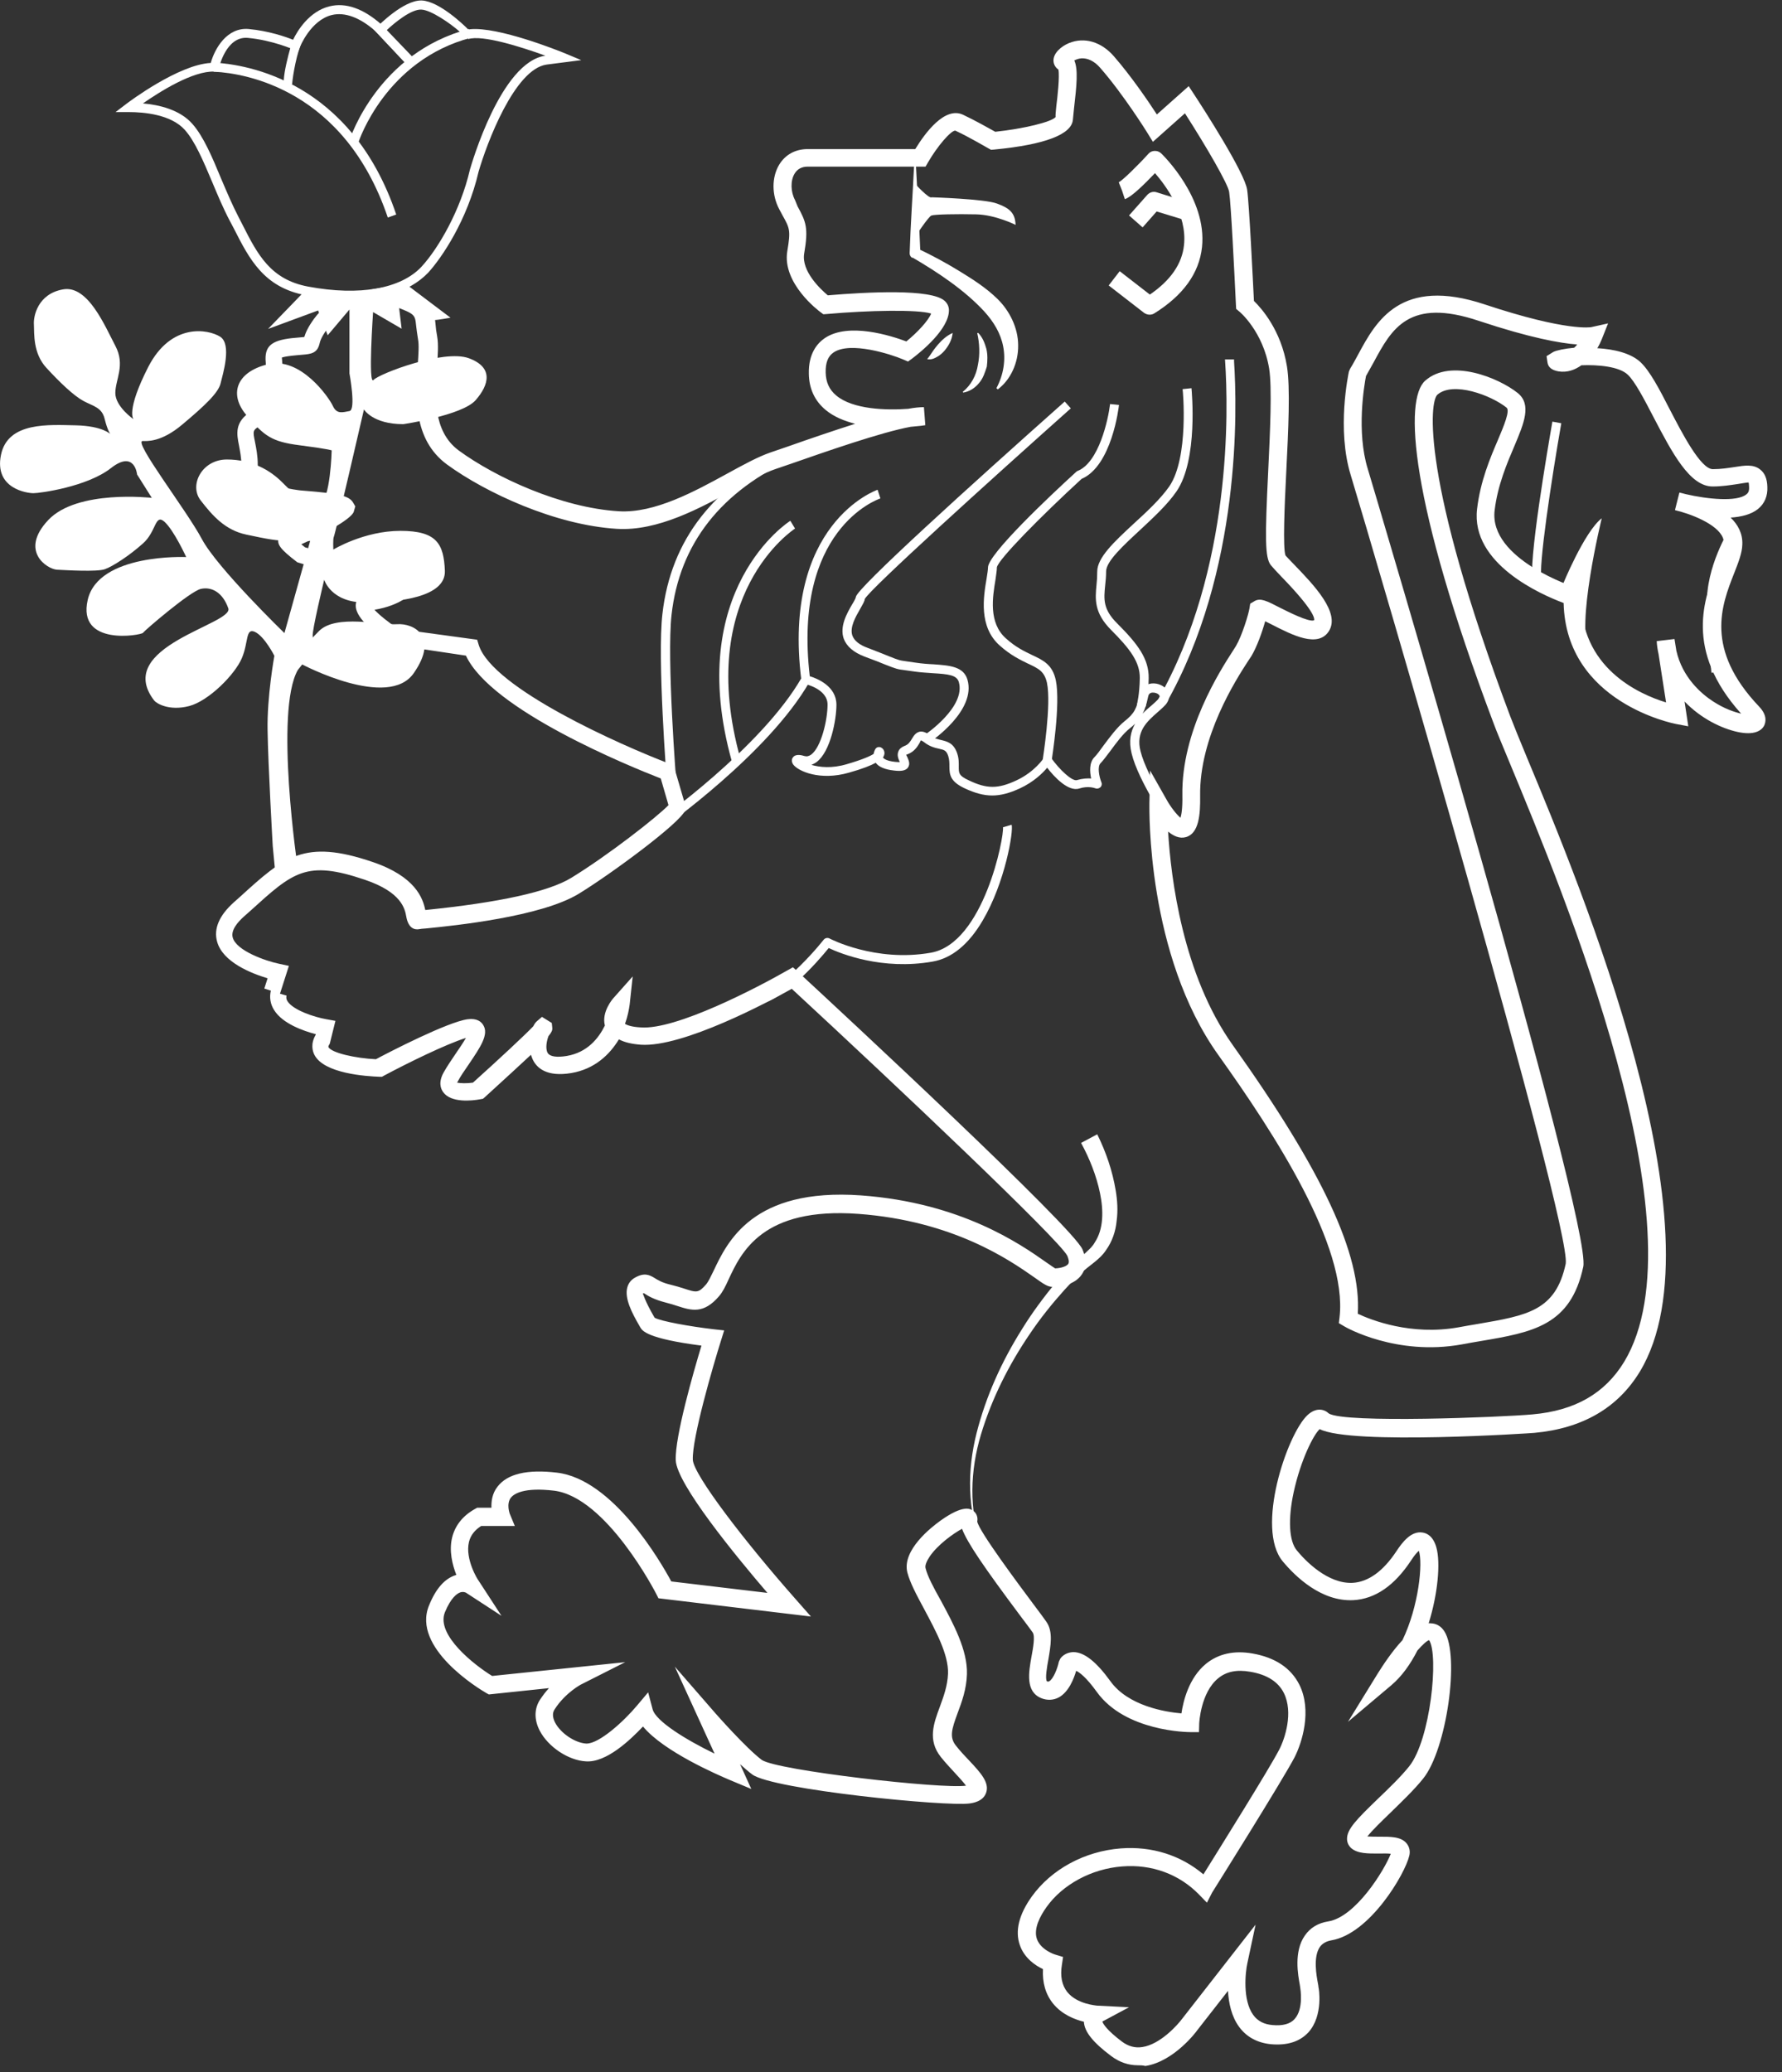 <svg width="117" height="136" viewBox="0 0 117 136" fill="none" xmlns="http://www.w3.org/2000/svg">
<rect x="0" y="0" width="117" height="136" fill="#333333" stroke="none"/>
<path d="M27.459 59.789C27.459 59.789 27.444 59.789 27.459 59.789C27.444 59.789 27.459 59.789 27.459 59.789ZM72.378 132.688C72.424 132.842 72.67 133.256 73.668 134.009C74.083 134.316 74.528 134.439 75.004 134.362C76.156 134.193 77.292 132.949 77.63 132.489L82.437 126.33L81.9 128.849C81.761 129.463 81.577 131.291 82.284 132.258C82.575 132.657 82.99 132.872 83.543 132.919C84.203 132.98 84.71 132.857 85.002 132.519C85.616 131.844 85.37 130.492 85.37 130.477L85.34 130.277C85.232 129.678 84.925 128.096 85.677 127.037C86.031 126.53 86.537 126.223 87.213 126.115C89.01 125.824 90.899 122.752 91.313 121.677C91.098 121.647 90.776 121.662 90.546 121.662C89.824 121.662 89.148 121.677 88.718 121.309C88.549 121.155 88.442 120.94 88.442 120.71C88.426 120.065 89.087 119.404 90.469 118.068C91.175 117.393 91.974 116.625 92.526 115.934C93.924 114.183 94.477 108.639 93.832 107.656C93.694 107.687 93.417 107.933 93.064 108.332C92.603 109.238 92.035 110.037 91.344 110.62L88.503 113.016L90.453 109.852C90.791 109.315 91.39 108.393 92.081 107.656C93.156 105.43 93.433 102.573 93.156 101.79C93.049 101.882 92.88 102.066 92.649 102.42C91.559 104.078 90.284 104.954 88.856 105.03C86.752 105.138 85.048 103.479 84.218 102.481C82.422 100.316 84.495 94.173 85.831 92.898C86.399 92.361 86.937 92.484 87.244 92.775C88.257 93.436 98.623 93.021 100.62 92.837C103.415 92.591 105.38 91.455 106.64 89.382C111.876 80.705 102.616 58.499 99.145 50.129C98.654 48.931 98.255 48.01 98.04 47.411C92.542 32.822 92.189 26.218 93.571 24.99C95.245 23.5 98.408 24.805 99.637 25.788C100.589 26.541 100.051 27.8 99.437 29.259C98.946 30.411 98.332 31.839 98.132 33.498C97.748 36.707 103.353 38.535 103.415 38.55L103.829 38.688L103.814 39.134C103.706 43.833 107.622 45.568 109.388 46.106L108.897 42.942C108.836 42.666 108.79 42.389 108.774 42.082L109.941 41.944L110.064 42.712C110.463 44.478 111.707 45.537 112.46 46.029C113.182 46.505 113.857 46.735 114.318 46.843C110.556 42.666 111.907 39.241 112.721 37.168C112.967 36.554 113.166 36.032 113.182 35.663C113.228 34.68 111.492 33.912 110.371 33.59C110.172 33.544 110.033 33.498 109.972 33.482L110.264 32.331C110.325 32.346 110.479 32.377 110.694 32.438C112.091 32.761 114.026 32.96 114.656 32.453C114.763 32.377 114.856 32.254 114.84 31.962C114.825 31.609 114.794 31.67 114.779 31.67C114.702 31.67 114.318 31.732 114.042 31.778C113.612 31.839 113.074 31.931 112.445 31.931C110.94 31.931 109.788 29.72 108.559 27.37C107.96 26.218 107.346 25.036 106.87 24.59C106.302 24.053 104.904 23.93 103.829 23.976C103.399 24.283 102.893 24.468 102.324 24.376C101.894 24.299 101.649 24.114 101.603 23.792L101.541 23.377L101.986 23.101C102.201 22.993 102.708 22.886 103.353 22.825C103.43 22.763 103.491 22.686 103.553 22.61C102.447 22.533 100.466 22.18 97.088 21.058C92.496 19.523 91.375 21.581 90.192 23.777C90.023 24.084 89.854 24.391 89.686 24.683C89.578 25.251 89.04 28.322 89.808 30.795C89.962 31.286 104.566 80.321 103.952 83.147C103.123 87.017 100.635 87.447 97.18 88.03C96.796 88.092 96.381 88.168 95.966 88.245C91.697 89.013 88.38 87.139 88.242 87.047L87.904 86.848L87.95 86.464C88.488 81.795 83.666 74.393 79.98 69.233C75.281 62.645 75.465 53.124 75.465 52.724L75.511 50.575L76.571 52.448C76.847 52.955 77.246 53.462 77.507 53.677C77.569 53.477 77.646 53.062 77.63 52.218C77.553 47.979 80.118 44.002 80.963 42.696L81.147 42.405C81.546 41.729 81.976 40.316 82.038 39.917L82.084 39.625L82.391 39.441C82.775 39.241 83.174 39.441 84.034 39.886C84.556 40.147 85.938 40.854 86.276 40.715C86.322 40.608 86.292 40.07 84.111 37.828C83.819 37.521 83.573 37.26 83.435 37.091C83.051 36.6 83.051 35.34 83.266 30.918C83.389 28.353 83.527 25.435 83.328 24.191C82.928 21.75 81.377 20.444 81.362 20.444L81.162 20.275L81.147 20.014C81.04 17.803 80.825 13.395 80.702 12.597C80.625 12.075 79.227 9.664 77.799 7.437L75.695 9.31L75.327 8.711C75.311 8.681 73.76 6.193 72.24 4.458C71.856 4.012 71.426 3.813 71.011 3.828C70.812 3.843 70.658 3.905 70.535 3.966C70.796 4.55 70.689 5.625 70.52 7.084C70.489 7.391 70.459 7.652 70.443 7.851C70.367 8.819 68.631 9.495 65.268 9.817L65.068 9.833L64.899 9.74C64.884 9.74 63.656 9.003 62.719 8.573C62.427 8.573 61.551 9.587 60.937 10.646L60.768 10.938H53.028C52.645 10.938 52.353 11.092 52.169 11.399C51.892 11.86 51.907 12.581 52.199 13.134L52.368 13.549C52.921 14.562 53.09 14.962 52.798 16.651C52.614 17.803 53.873 18.985 54.349 19.384C56.944 19.169 61.152 18.939 62.028 19.753C62.212 19.922 62.304 20.137 62.304 20.367C62.304 21.611 60.461 23.101 59.893 23.531L59.617 23.731L59.294 23.592C58.465 23.239 55.823 22.395 54.733 23.132C54.364 23.377 54.196 23.807 54.211 24.452C54.226 25.082 54.441 25.573 54.902 25.957C55.992 26.879 58.204 26.94 59.632 26.833C60.031 26.756 60.384 26.725 60.661 26.725L60.753 27.908C60.707 27.923 60.338 27.969 59.785 28.015C57.804 28.384 54.134 29.674 52.015 30.411L50.894 30.795C50.172 31.041 49.235 31.547 48.252 32.1C45.995 33.344 43.185 34.88 40.497 34.711C36.458 34.465 31.897 32.346 29.348 30.488C27.09 28.829 27.29 26.003 27.428 23.946C27.474 23.27 27.52 22.64 27.444 22.256C27.382 21.903 27.352 21.611 27.321 21.366C27.244 20.644 27.244 20.613 25.862 20.091C24.142 19.446 22.668 19.953 21.47 21.611C21.071 22.164 21.009 22.425 20.979 22.563C20.825 23.193 20.41 23.239 19.842 23.285C19.673 23.301 19.458 23.316 19.182 23.347C18.782 23.393 18.583 23.439 18.506 23.47C18.506 23.516 18.521 23.577 18.521 23.638C18.552 23.992 18.598 24.529 18.322 25.22C18.122 25.727 18.091 26.049 18.076 26.326C18.045 26.94 17.938 27.401 17.032 27.969C16.586 28.245 16.602 28.307 16.74 28.998C16.817 29.397 16.924 29.889 16.924 30.534C16.924 31.931 19.627 32.177 19.75 32.192L19.95 32.208C22.253 32.392 22.913 32.545 23.174 32.975L23.328 33.236L23.221 33.605C23.021 34.112 21.04 35.172 19.781 35.724C19.857 35.786 19.95 35.863 20.026 35.924L27.643 38.166L27.09 38.857C27.014 38.949 26.338 39.733 24.587 40.024C24.895 40.362 25.509 40.854 26.154 41.284L31.329 41.99L31.436 42.343C32.343 45.184 40.774 48.916 43.953 50.129L44.229 50.237L45.043 53.016L44.981 53.185C44.72 53.984 40.083 57.393 37.994 58.668C35.522 60.173 29.839 60.756 27.966 60.941C27.735 60.956 27.597 60.971 27.536 60.986C27.229 61.048 26.814 60.941 26.676 60.173C26.584 59.651 26.369 58.56 23.958 57.746C20.119 56.441 19.259 57.224 16.433 59.789L16.018 60.157C15.604 60.526 15.143 61.063 15.281 61.539C15.511 62.399 17.431 63.075 18.322 63.259L18.967 63.398L18.383 65.225L18.813 65.348C18.782 65.486 18.798 65.594 18.875 65.716C19.243 66.3 20.625 66.761 21.424 66.899L22.023 67.007L21.654 68.496C21.608 68.573 21.547 68.68 21.562 68.726C21.762 69.11 23.343 69.464 24.68 69.525C25.57 69.049 29.409 67.068 30.715 66.899C31.314 66.822 31.605 67.068 31.728 67.283C32.112 67.897 31.544 68.727 30.776 69.863C30.5 70.262 30.223 70.661 30.039 71.015C30.024 71.03 30.024 71.045 30.008 71.061C30.223 71.107 30.653 71.122 31.053 71.061C32.711 69.571 34.477 67.928 35.015 67.36C35.092 67.206 35.168 67.099 35.245 67.037L35.583 66.745L36.228 67.145L36.259 67.436C36.274 67.575 36.274 67.682 36.013 68.005C35.905 68.281 35.783 68.834 35.967 69.126C36.12 69.356 36.566 69.418 37.211 69.31C38.562 69.08 39.299 68.158 39.714 67.314C39.484 66.423 40.221 65.563 40.313 65.471L41.541 64.089L41.342 65.931C41.296 66.285 41.204 66.73 41.035 67.206C41.188 67.298 41.495 67.406 42.064 67.436C44.383 67.621 49.773 64.795 51.677 63.705L52.061 63.49L52.383 63.782C55.393 66.561 70.459 80.551 71.073 82.01C71.411 82.809 71.242 83.346 71.027 83.653C70.52 84.406 69.43 84.467 69.107 84.467C68.785 84.467 68.524 84.283 67.879 83.822C66.297 82.717 62.596 80.137 56.361 79.676C50.065 79.215 48.667 82.195 47.838 83.976C47.623 84.452 47.438 84.82 47.208 85.082C46.195 86.264 45.396 86.018 44.49 85.727C44.26 85.65 44.014 85.573 43.707 85.496C42.939 85.297 42.555 85.066 42.325 84.913C42.309 84.897 42.279 84.882 42.263 84.882C42.248 84.882 42.233 84.897 42.202 84.913C42.248 84.943 42.294 85.312 42.954 86.448L42.985 86.495C43.4 86.725 45.273 87.063 46.84 87.247L47.546 87.324L47.331 88.015C46.794 89.719 45.427 94.434 45.488 95.816C45.534 96.814 48.944 101.237 52.215 104.938L53.243 106.105L43.231 104.907L43.093 104.631C43.062 104.57 39.822 98.258 36.366 97.843C34.4 97.613 33.755 98.043 33.54 98.304C33.233 98.719 33.464 99.333 33.464 99.348L33.801 100.162H31.59C31.16 100.439 30.899 100.776 30.792 101.206C30.515 102.343 31.39 103.725 31.406 103.725L32.926 106.059L30.592 104.539C30.592 104.539 30.423 104.447 30.208 104.524C30.008 104.6 29.609 104.861 29.21 105.829C28.611 107.318 31.16 109.3 32.312 110.006L41.05 109.1L38.194 110.543C38.178 110.543 37.119 111.096 36.412 112.202C36.259 112.432 36.274 112.724 36.443 113.062C36.812 113.768 37.748 114.398 38.485 114.444H38.516C39.345 114.444 40.943 113.001 41.818 111.956L42.555 111.081L42.847 112.187C43.046 112.97 45.043 114.198 46.916 115.104L44.306 109.392L46.978 112.463C46.993 112.478 48.974 114.736 50.019 115.519C51.032 116.21 61.813 117.439 63.425 117.208C63.256 116.978 62.949 116.64 62.703 116.379C62.396 116.041 62.058 115.688 61.767 115.319C60.891 114.214 61.306 113.108 61.705 112.033C61.951 111.357 62.212 110.666 62.243 109.852C62.289 108.608 61.429 107.027 60.676 105.614C60.169 104.677 59.739 103.863 59.571 103.203C59.217 101.744 61.152 100.239 61.751 99.809C63.241 98.749 63.686 99.041 63.855 99.133C64.101 99.287 64.224 99.579 64.162 99.87C64.27 100.5 66.896 104.017 67.894 105.353C68.278 105.86 68.57 106.259 68.708 106.459C69.153 107.103 68.984 108.025 68.831 108.931C68.754 109.346 68.6 110.206 68.739 110.359C68.815 110.39 68.846 110.375 68.877 110.359C69.153 110.221 69.43 109.515 69.522 109.069L69.614 108.87C69.752 108.67 70.044 108.455 70.459 108.44H70.474C71.18 108.44 71.979 109.069 72.9 110.344C74.067 111.972 76.494 112.371 77.569 112.463C77.692 111.634 78.06 110.129 79.181 109.207C79.995 108.547 81.024 108.317 82.237 108.532C83.727 108.793 84.756 109.484 85.309 110.574C86.153 112.263 85.493 114.383 84.986 115.366C84.157 116.932 79.765 123.935 79.581 124.227L79.243 124.887L78.721 124.349C77.415 123.013 75.618 122.353 73.684 122.507C71.672 122.66 69.767 123.689 68.708 125.179C68.293 125.762 67.848 126.591 68.078 127.267C68.339 128.004 69.276 128.296 69.291 128.296L69.798 128.45L69.722 128.956C69.599 129.709 69.722 130.308 70.075 130.753C70.735 131.567 71.994 131.629 72.01 131.644L74.129 131.751L72.378 132.688ZM74.713 135.56C74.083 135.56 73.499 135.36 72.946 134.946C71.779 134.07 71.196 133.364 71.165 132.704C70.551 132.55 69.722 132.227 69.138 131.506C68.647 130.891 68.431 130.139 68.478 129.248C67.986 129.018 67.249 128.526 66.957 127.666C66.635 126.745 66.896 125.67 67.74 124.488C69.03 122.691 71.211 121.508 73.591 121.324C75.618 121.17 77.523 121.769 79.012 123.029C80.118 121.247 83.328 116.118 83.988 114.843C84.372 114.106 84.925 112.402 84.295 111.127C83.927 110.39 83.189 109.914 82.084 109.73C81.209 109.576 80.517 109.714 79.98 110.16C78.828 111.096 78.736 113.108 78.736 113.123L78.721 113.692H78.168C77.999 113.692 73.883 113.661 72.01 111.05C71.303 110.067 70.858 109.76 70.658 109.668C70.505 110.19 70.167 111.066 69.507 111.419C69.153 111.603 68.754 111.618 68.37 111.465C67.31 111.035 67.541 109.76 67.725 108.731C67.832 108.163 67.971 107.38 67.802 107.15C67.664 106.95 67.372 106.566 67.003 106.075C64.592 102.85 63.502 101.252 63.164 100.346C62.596 100.654 61.582 101.375 61.045 102.159C60.83 102.481 60.722 102.757 60.768 102.926C60.891 103.449 61.306 104.232 61.767 105.046C62.596 106.581 63.533 108.317 63.486 109.883C63.456 110.881 63.149 111.711 62.872 112.448C62.488 113.492 62.319 114.029 62.765 114.582C63.041 114.936 63.348 115.258 63.64 115.565C64.393 116.364 64.976 117.009 64.746 117.669C64.546 118.253 63.87 118.345 63.656 118.375C62.135 118.59 50.74 117.469 49.389 116.471C49.158 116.302 48.882 116.057 48.59 115.796L49.327 117.423L47.93 116.84C47.131 116.502 43.569 114.966 42.217 113.323C41.357 114.229 39.806 115.703 38.47 115.611C37.318 115.55 35.982 114.659 35.429 113.584C35.061 112.862 35.076 112.141 35.46 111.557C35.644 111.281 35.844 111.02 36.044 110.805L32.097 111.219L31.928 111.127C31.421 110.835 27.029 108.163 28.166 105.384C28.611 104.278 29.194 103.617 29.916 103.387C29.932 103.387 29.947 103.372 29.962 103.372C29.701 102.711 29.471 101.79 29.686 100.915C29.886 100.116 30.392 99.486 31.191 99.041L31.329 98.964H32.266C32.251 98.55 32.312 98.028 32.665 97.582C33.31 96.737 34.615 96.43 36.566 96.661C40.236 97.091 43.354 102.466 44.075 103.802L50.387 104.554C48.345 102.174 44.428 97.413 44.367 95.847C44.306 94.311 45.534 90.042 46.056 88.322C42.463 87.861 42.171 87.339 42.048 87.139L41.987 87.032C41.495 86.187 40.989 85.22 41.188 84.498C41.265 84.222 41.434 84.007 41.68 83.868C42.294 83.515 42.632 83.669 43 83.899C43.2 84.022 43.461 84.191 44.045 84.329C44.367 84.406 44.659 84.498 44.905 84.575C45.749 84.851 45.857 84.882 46.379 84.283C46.502 84.129 46.671 83.792 46.84 83.438C47.746 81.519 49.404 77.956 56.53 78.463C63.087 78.939 66.988 81.657 68.647 82.824C68.892 82.993 69.153 83.177 69.276 83.254C69.675 83.239 70.029 83.116 70.136 82.962C70.228 82.824 70.136 82.578 70.075 82.425C69.522 81.35 58.833 71.23 51.984 64.903C50.464 65.763 44.828 68.757 42.079 68.573C41.48 68.527 41.004 68.419 40.635 68.22C40.021 69.233 39.038 70.17 37.518 70.431C35.89 70.707 35.23 70.093 34.969 69.525C34.923 69.433 34.892 69.325 34.861 69.233C34.185 69.863 33.218 70.754 31.836 72.013L31.713 72.12L31.544 72.151C30.976 72.259 29.609 72.397 29.102 71.69C28.918 71.445 28.78 71.015 29.133 70.385C29.348 70.001 29.64 69.571 29.932 69.141C30.131 68.849 30.408 68.45 30.592 68.127C29.302 68.527 26.737 69.786 25.217 70.6L25.079 70.677H24.925C24.081 70.646 21.27 70.477 20.641 69.233C20.518 68.987 20.38 68.511 20.733 67.912V67.882C19.919 67.667 18.552 67.191 17.999 66.3C17.753 65.916 17.677 65.471 17.784 65.025L17.354 64.887L17.569 64.212C16.54 63.904 14.621 63.167 14.252 61.8C14.022 60.956 14.39 60.096 15.342 59.236L15.757 58.867C18.644 56.241 19.965 55.043 24.465 56.579C27.275 57.531 27.766 58.959 27.92 59.727C27.935 59.727 27.951 59.727 27.966 59.727C32.803 59.236 36.013 58.529 37.502 57.623C39.96 56.118 43.169 53.6 43.891 52.847L43.384 51.097C41.373 50.313 32.251 46.612 30.592 43.034L25.755 42.312C24.019 41.191 23.221 40.27 23.374 39.579C23.42 39.349 23.62 38.934 24.357 38.842C24.726 38.796 25.017 38.719 25.278 38.642L19.52 36.907C18.398 36.047 18.153 35.724 18.306 35.294L18.445 34.895L18.921 34.88C19.166 34.803 20.625 34.081 21.562 33.544C20.979 33.467 20.287 33.405 19.98 33.39L19.765 33.375C17.953 33.221 15.849 32.392 15.849 30.549C15.849 30.027 15.757 29.612 15.696 29.259C15.542 28.491 15.373 27.693 16.51 26.986C16.97 26.695 16.97 26.648 17.001 26.28C17.016 25.942 17.047 25.481 17.323 24.805C17.492 24.376 17.462 24.068 17.446 23.777C17.354 22.748 17.784 22.348 19.166 22.195C19.458 22.164 19.673 22.149 19.842 22.133C19.888 22.133 19.934 22.118 19.98 22.118C20.057 21.857 20.211 21.488 20.61 20.936C21.7 19.431 23.328 19.2 24.587 18.97C25.155 18.862 25.77 18.77 26.384 19.016C28.242 19.722 28.488 20.106 28.596 21.289C28.611 21.504 28.642 21.765 28.703 22.087C28.795 22.61 28.749 23.285 28.688 24.068C28.549 25.957 28.396 28.292 30.116 29.566C32.527 31.332 36.842 33.329 40.635 33.559C42.985 33.697 45.611 32.254 47.746 31.087C48.836 30.488 49.773 29.981 50.571 29.704L51.692 29.32C53.213 28.783 54.748 28.261 56.146 27.816C55.424 27.631 54.748 27.355 54.211 26.91C53.489 26.311 53.121 25.512 53.105 24.529C53.075 23.208 53.658 22.533 54.15 22.195C55.716 21.135 58.511 22.041 59.509 22.41C60.246 21.811 60.953 21.043 61.137 20.582C60.277 20.306 57.021 20.367 54.272 20.613L54.057 20.628L53.873 20.49C53.766 20.413 51.339 18.601 51.692 16.482C51.923 15.115 51.846 14.977 51.385 14.148L51.155 13.718C50.663 12.781 50.663 11.645 51.155 10.815C51.554 10.155 52.215 9.786 53.028 9.786H60.093C60.738 8.727 62.028 6.976 63.225 7.529C64.009 7.898 64.961 8.435 65.345 8.65C67.218 8.45 69.046 8.005 69.307 7.683C69.291 7.575 69.322 7.299 69.353 6.976C69.43 6.377 69.583 5.01 69.491 4.565C69.307 4.442 69.184 4.243 69.169 4.012C69.138 3.505 69.66 3.045 70.182 2.83C71.196 2.415 72.301 2.738 73.131 3.69C74.267 4.995 75.388 6.638 75.956 7.514L78.045 5.655L78.429 6.239C78.982 7.084 81.731 11.338 81.884 12.459C82.022 13.411 82.268 18.555 82.329 19.753C82.836 20.244 84.111 21.688 84.495 24.038C84.725 25.42 84.587 28.261 84.449 31.025C84.341 33.129 84.218 36.001 84.403 36.462C84.48 36.554 84.71 36.784 84.971 37.06C86.261 38.397 88.027 40.224 87.244 41.437C86.522 42.543 84.848 41.683 83.497 40.992C83.358 40.93 83.205 40.838 83.067 40.777C82.882 41.453 82.529 42.451 82.161 43.065C82.115 43.142 82.038 43.249 81.946 43.388C81.147 44.616 78.736 48.363 78.797 52.248C78.813 53.462 78.721 54.721 77.845 54.951C77.446 55.059 77.047 54.874 76.694 54.583C76.878 57.639 77.646 63.966 80.932 68.588C86.829 76.866 89.394 82.348 89.148 86.233C90.039 86.648 92.634 87.677 95.751 87.124C96.181 87.047 96.581 86.971 96.98 86.909C100.297 86.341 102.14 86.034 102.8 82.947C103.184 80.413 90.069 35.724 88.687 31.194C87.751 28.169 88.534 24.544 88.564 24.391L88.641 24.207C88.826 23.915 88.994 23.592 89.179 23.255C90.346 21.089 91.958 18.141 97.487 19.983C102.893 21.78 104.459 21.473 104.474 21.473L105.58 21.227L105.165 22.272C105.089 22.456 104.996 22.656 104.874 22.855C105.964 22.917 107.085 23.178 107.715 23.777C108.329 24.36 108.943 25.527 109.634 26.879C110.448 28.445 111.661 30.795 112.46 30.795C112.997 30.795 113.458 30.718 113.873 30.657C114.548 30.549 115.132 30.457 115.577 30.826C115.869 31.056 116.023 31.424 116.038 31.947C116.069 32.561 115.854 33.068 115.408 33.421C114.963 33.774 114.318 33.928 113.627 33.974C114.103 34.434 114.426 35.018 114.395 35.74C114.38 36.308 114.134 36.922 113.857 37.629C113.028 39.733 111.907 42.604 115.501 46.382C116.053 46.966 115.931 47.411 115.823 47.641C115.654 47.949 115.193 48.286 114.072 48.041C113.028 47.81 111.677 47.165 110.602 46.044L110.847 47.672L110.033 47.519C109.957 47.503 102.816 46.136 102.662 39.579C101.219 39.041 96.55 37.014 96.98 33.405C97.195 31.578 97.84 30.058 98.362 28.844C98.731 27.969 99.161 26.956 98.915 26.756C97.901 25.942 95.398 25.005 94.369 25.911C93.878 26.372 93.248 31.302 99.161 47.027C99.391 47.626 99.76 48.532 100.251 49.715C103.799 58.222 113.212 80.843 107.669 90.027C106.225 92.407 103.906 93.758 100.743 94.05C100.62 94.065 88.718 94.864 86.645 93.804C86.23 94.188 85.401 95.832 84.94 97.935C84.556 99.717 84.633 101.145 85.14 101.759C85.693 102.435 87.167 103.971 88.81 103.894C89.839 103.832 90.807 103.141 91.682 101.821C92.066 101.237 92.649 100.469 93.402 100.592C93.709 100.638 94.108 100.853 94.308 101.575C94.584 102.558 94.415 104.585 93.801 106.551C93.847 106.551 93.878 106.535 93.924 106.551C94.293 106.551 94.615 106.735 94.83 107.073C95.859 108.67 94.984 114.813 93.448 116.732C92.849 117.485 92.004 118.283 91.283 118.99C90.76 119.497 90.085 120.142 89.778 120.541C90.008 120.556 90.315 120.556 90.53 120.556C91.283 120.556 91.989 120.541 92.358 121.002C92.542 121.232 92.603 121.524 92.526 121.815C92.25 122.998 89.947 126.929 87.413 127.359C87.075 127.421 86.829 127.559 86.66 127.789C86.2 128.45 86.445 129.724 86.522 130.139C86.553 130.293 86.568 130.4 86.568 130.446C86.583 130.446 86.906 132.289 85.908 133.395C85.34 134.009 84.526 134.27 83.451 134.178C82.544 134.086 81.838 133.702 81.347 133.026C80.855 132.35 80.671 131.475 80.625 130.676L78.598 133.272C78.552 133.349 77.077 135.314 75.204 135.606C75.02 135.56 74.866 135.56 74.713 135.56Z" fill="white"/>
<path d="M72.04 74.451C72.624 75.634 73.038 76.847 73.253 78.137C73.361 78.782 73.407 79.457 73.315 80.133C73.253 80.809 73.023 81.5 72.608 82.068C72.409 82.375 72.147 82.606 71.886 82.821C71.625 83.036 71.41 83.189 71.18 83.389C70.735 83.788 70.305 84.203 69.89 84.663C69.076 85.57 68.308 86.522 67.617 87.551C66.235 89.578 65.114 91.805 64.408 94.154C63.701 96.504 63.594 99.084 64.454 101.433C63.502 99.13 63.502 96.504 64.116 94.077C64.73 91.651 65.774 89.347 67.11 87.228C67.771 86.153 68.523 85.155 69.322 84.172C69.736 83.696 70.166 83.235 70.627 82.79C70.858 82.59 71.149 82.36 71.349 82.16C71.549 81.976 71.748 81.792 71.871 81.561C72.47 80.671 72.455 79.442 72.224 78.321C71.994 77.185 71.533 76.033 70.98 75.019L72.04 74.451Z" fill="white"/>
<path d="M49.419 65.973C49.357 65.973 49.296 65.973 49.234 65.958L49.296 65.374C50.693 65.528 53.227 62.763 54.087 61.673C54.179 61.566 54.333 61.535 54.456 61.596C54.486 61.612 57.466 63.178 61.121 62.533C64.591 61.919 65.943 54.901 65.851 54.302L66.419 54.133C66.557 54.547 65.989 57.941 64.515 60.429C63.593 61.996 62.487 62.902 61.228 63.117C57.911 63.7 55.193 62.594 54.41 62.226C53.719 63.086 51.231 65.973 49.419 65.973Z" fill="white"/>
<path d="M75.48 20.656C75.358 20.656 75.219 20.61 75.112 20.533L72.793 18.736L73.515 17.8L75.496 19.335C76.863 18.399 77.615 17.308 77.738 16.08C77.953 14.099 76.555 12.194 75.834 11.365C75.081 12.148 74.267 12.947 73.853 13.07L73.484 11.949L73.668 12.517L73.453 11.964C73.699 11.841 74.666 10.905 75.404 10.091C75.511 9.968 75.665 9.906 75.818 9.906C76.018 9.906 76.125 9.968 76.248 10.075C76.371 10.198 79.258 13.008 78.92 16.218C78.736 17.938 77.677 19.397 75.772 20.579C75.695 20.625 75.588 20.656 75.48 20.656Z" fill="white"/>
<path d="M75.02 14.925L74.129 14.142L75.327 12.791C75.48 12.622 75.726 12.545 75.941 12.622L78.106 13.297L77.753 14.434L75.941 13.881L75.02 14.925Z" fill="white"/>
<path d="M60.138 10.859C60.23 12.779 60.353 14.699 60.43 16.618L60.246 16.311C61.182 16.756 62.073 17.233 62.949 17.77C63.824 18.308 64.715 18.86 65.498 19.628C66.281 20.396 66.849 21.517 66.849 22.669C66.865 23.805 66.358 24.926 65.513 25.556L65.421 25.479C65.897 24.588 66.035 23.621 65.866 22.746C65.698 21.87 65.237 21.118 64.623 20.442C63.348 19.06 61.628 17.908 59.923 16.91L59.893 16.925C59.785 16.864 59.724 16.741 59.724 16.634C59.785 14.714 59.923 12.794 60.015 10.875H60.138V10.859Z" fill="white"/>
<path d="M62.549 21.852C62.503 22.312 62.288 22.681 62.027 23.003C61.889 23.157 61.735 23.311 61.535 23.418C61.351 23.526 61.121 23.633 60.875 23.572C61.029 23.387 61.121 23.234 61.228 23.08C61.336 22.911 61.459 22.773 61.581 22.619C61.843 22.328 62.119 22.051 62.549 21.852Z" fill="white"/>
<path d="M64.224 21.852C64.515 22.143 64.653 22.512 64.761 22.896C64.853 23.28 64.838 23.664 64.792 24.063C64.669 24.447 64.546 24.846 64.27 25.153C64.008 25.476 63.64 25.706 63.241 25.768L63.21 25.721C63.763 25.276 64.101 24.631 64.208 23.94C64.346 23.264 64.316 22.543 64.162 21.867L64.224 21.852Z" fill="white"/>
<path d="M60.077 12.059C60.077 12.059 60.998 13.072 61.167 12.949C61.167 12.949 64.684 13.057 65.467 13.364C66.25 13.656 66.65 13.947 66.68 14.761C66.68 14.761 65.375 14.101 64.1 14.07C62.826 14.04 61.352 14.07 61.152 14.147C60.952 14.224 60.062 15.575 60.062 15.575V12.059H60.077Z" fill="white"/>
<path d="M43.799 51.508C43.768 51.171 43.154 43.216 43.492 40.298C44.045 35.414 46.886 31.79 51.938 29.502L52.184 30.039C47.331 32.22 44.613 35.691 44.091 40.359C43.768 43.216 44.398 51.37 44.413 51.447L43.799 51.508Z" fill="white"/>
<path d="M48.053 49.988C44.889 38.685 51.815 34.216 51.892 34.185L52.199 34.692C52.138 34.738 45.58 38.992 48.621 49.834L48.053 49.988Z" fill="white"/>
<path d="M75.711 45.461C75.695 45.461 75.68 45.461 75.649 45.461C75.511 45.476 75.419 45.553 75.388 45.707C75.281 46.183 75.189 46.536 75.02 46.843C75.204 46.644 75.419 46.459 75.603 46.306C75.772 46.167 75.91 46.029 76.049 45.891C76.171 45.753 76.141 45.691 76.125 45.661C76.079 45.553 75.895 45.461 75.711 45.461ZM76.77 54.245C76.694 54.122 74.743 51.281 74.298 49.454C74.098 48.64 74.236 48.01 74.528 47.503C74.421 47.611 74.313 47.703 74.175 47.811C73.745 48.148 73.3 48.747 72.916 49.27C72.655 49.607 72.44 49.914 72.255 50.099C72.04 50.314 72.163 50.974 72.317 51.358C72.363 51.465 72.332 51.604 72.24 51.681C72.148 51.757 72.025 51.788 71.918 51.742C71.902 51.742 71.472 51.558 70.858 51.757C70.136 51.988 69.199 50.974 68.754 50.391C68.447 50.759 67.863 51.327 66.973 51.742C65.606 52.372 64.684 52.372 63.333 51.742C62.396 51.297 62.335 50.867 62.335 50.298C62.335 50.083 62.335 49.868 62.258 49.623C62.135 49.254 61.997 49.223 61.659 49.147C61.383 49.085 61.045 49.008 60.676 48.717C60.523 48.609 60.461 48.594 60.461 48.594C60.461 48.609 60.4 48.701 60.369 48.778C60.231 49.008 60.031 49.346 59.571 49.515C59.509 49.531 59.494 49.546 59.494 49.546C59.509 49.561 59.555 49.669 59.586 49.73C59.663 49.914 59.77 50.145 59.617 50.375C59.448 50.621 59.079 50.621 58.695 50.575C58.112 50.513 57.697 50.344 57.497 50.068C57.16 50.252 56.622 50.467 55.747 50.713C53.842 51.266 52.399 50.621 52.076 50.176C51.923 49.945 52.015 49.761 52.061 49.715C52.245 49.454 52.66 49.577 52.813 49.623C52.967 49.669 53.105 49.638 53.259 49.531C53.919 49.039 54.334 47.258 54.334 46.244C54.334 45.215 52.859 44.893 52.844 44.893C52.721 44.862 52.629 44.77 52.614 44.647C51.324 34.358 57.559 32.162 57.62 32.147L57.804 32.715C57.574 32.791 52.046 34.773 53.167 44.386C53.673 44.54 54.917 45.046 54.917 46.26C54.917 47.227 54.533 49.331 53.612 50.022C53.505 50.099 53.382 50.16 53.274 50.206C53.812 50.36 54.61 50.452 55.593 50.16C56.699 49.838 57.175 49.607 57.359 49.484C57.39 49.316 57.451 49.208 57.467 49.177C57.513 49.101 57.574 49.054 57.651 49.039C57.728 49.024 57.82 49.039 57.881 49.085C57.989 49.147 58.096 49.3 58.066 49.5C58.05 49.561 58.035 49.638 57.973 49.715C58.02 49.792 58.188 49.945 58.772 50.007C58.91 50.022 59.018 50.022 59.079 50.022C59.079 50.007 59.079 50.007 59.064 49.991C58.987 49.807 58.879 49.577 58.987 49.316C59.048 49.162 59.187 49.039 59.386 48.962C59.647 48.87 59.755 48.686 59.878 48.486C59.985 48.302 60.123 48.087 60.384 48.026C60.63 47.98 60.891 48.133 61.045 48.256C61.321 48.471 61.567 48.517 61.813 48.578C62.181 48.671 62.611 48.763 62.842 49.438C62.964 49.792 62.949 50.083 62.949 50.314C62.949 50.728 62.934 50.913 63.609 51.22C64.792 51.788 65.529 51.788 66.742 51.22C67.955 50.652 68.524 49.761 68.524 49.761C68.57 49.669 68.662 49.623 68.769 49.623C68.877 49.623 68.969 49.669 69.015 49.746C69.568 50.529 70.397 51.297 70.704 51.205C71.073 51.097 71.395 51.082 71.641 51.097C71.549 50.667 71.503 50.053 71.856 49.7C72.01 49.546 72.225 49.254 72.455 48.932C72.87 48.379 73.33 47.749 73.822 47.35C74.498 46.812 74.62 46.521 74.835 45.569C74.927 45.169 75.219 44.908 75.603 44.862C76.033 44.816 76.494 45.031 76.678 45.384C76.832 45.676 76.755 46.014 76.494 46.29C76.356 46.444 76.187 46.582 76.018 46.736C75.296 47.365 74.559 48.026 74.881 49.3C75.311 51.02 77.246 53.877 77.277 53.907L76.77 54.245Z" fill="white"/>
<path d="M61.03 48.733L60.707 48.241C60.738 48.226 63.441 46.398 62.949 44.755C62.811 44.31 62.273 44.248 61.245 44.187C60.876 44.156 60.461 44.141 60.047 44.079L59.509 44.003C58.88 43.926 58.864 43.91 58.112 43.619C57.82 43.496 57.39 43.327 56.76 43.096C56.039 42.82 55.578 42.421 55.394 41.914C55.117 41.115 55.609 40.255 55.947 39.672C56.054 39.503 56.192 39.257 56.192 39.181C56.269 38.597 63.686 31.886 69.906 26.357L70.305 26.803C65.069 31.471 57.129 38.643 56.776 39.319C56.776 39.457 56.638 39.672 56.469 39.979C56.177 40.486 55.778 41.177 55.962 41.714C56.085 42.052 56.422 42.329 56.975 42.528C57.62 42.774 58.035 42.943 58.342 43.066C59.033 43.342 59.033 43.342 59.586 43.419L60.124 43.496C60.538 43.557 60.922 43.588 61.291 43.603C62.35 43.68 63.256 43.742 63.517 44.602C64.116 46.644 61.153 48.64 61.03 48.733Z" fill="white"/>
<path d="M69.045 49.954L68.462 49.862C68.462 49.831 69.045 46.238 68.738 44.81C68.569 44.072 68.201 43.888 67.51 43.566C67.003 43.32 66.358 43.013 65.651 42.383C64.238 41.139 64.576 39.158 64.776 37.976C64.822 37.669 64.868 37.408 64.868 37.254C64.853 36.394 68.907 32.57 70.658 30.973C70.688 30.942 70.719 30.927 70.75 30.912C72.147 30.359 72.761 27.548 72.884 26.52L73.468 26.581C73.453 26.75 72.992 30.589 71.011 31.434C68.339 33.891 65.544 36.717 65.452 37.239C65.452 37.438 65.406 37.699 65.359 38.053C65.175 39.174 64.883 40.878 66.05 41.907C66.695 42.491 67.264 42.752 67.77 42.998C68.492 43.335 69.107 43.627 69.322 44.656C69.644 46.207 69.061 49.801 69.045 49.954Z" fill="white"/>
<path d="M75.219 46.381L74.651 46.228C74.651 46.228 74.82 45.583 74.835 44.508C74.85 43.464 74.19 42.588 72.962 41.36C71.825 40.223 71.902 39.332 71.994 38.38C72.025 38.104 72.04 37.828 72.04 37.52C72.04 36.599 73.146 35.57 74.42 34.388C75.296 33.589 76.202 32.744 76.77 31.93C78.075 30.026 77.661 25.588 77.645 25.542L78.229 25.48C78.244 25.665 78.674 30.18 77.246 32.253C76.647 33.128 75.71 33.988 74.82 34.818C73.745 35.816 72.624 36.845 72.624 37.505C72.624 37.828 72.593 38.135 72.562 38.426C72.47 39.332 72.409 39.993 73.361 40.93C74.712 42.281 75.434 43.248 75.419 44.508C75.403 45.675 75.219 46.351 75.219 46.381Z" fill="white"/>
<path d="M76.524 46.243L76.018 45.952C80.932 37.352 80.64 26.786 80.44 23.761C80.44 23.669 80.425 23.607 80.425 23.592H81.024H80.732H81.024V23.73C81.224 26.786 81.515 37.505 76.524 46.243Z" fill="white"/>
<path d="M43.353 54.489L43.016 54.013C43.092 53.967 50.018 49.068 52.644 44.461L53.151 44.753C50.464 49.452 43.645 54.274 43.353 54.489Z" fill="white"/>
<path d="M25.37 1.997L26.998 3.825C27.658 3.18 29.348 2.366 30.192 2.089C29.593 1.552 28.288 0.646 27.658 0.63C26.998 0.6 25.923 1.475 25.37 1.997ZM26.86 4.408L24.525 1.92L24.725 1.798C24.909 1.613 26.491 0.031 27.643 0.031H27.689C28.841 0.078 30.484 1.675 30.668 1.859L31.021 2.212L30.545 2.35C29.271 2.734 27.366 3.502 27.121 4.024L26.86 4.408Z" fill="white"/>
<path d="M22.959 19.658C21.884 19.658 20.855 19.519 20.087 19.381C17.323 18.874 16.371 17.001 15.357 15.004L15.097 14.513C14.666 13.699 14.298 12.824 13.945 11.979C13.361 10.597 12.808 9.276 12.133 8.524C11.226 7.51 9.445 7.357 8.462 7.357H7.587L8.293 6.819C8.432 6.712 11.718 4.239 13.837 4.132C14.098 3.195 14.897 1.782 16.325 1.905C17.646 2.028 18.751 2.412 19.243 2.611C19.519 2.028 20.302 0.738 21.639 0.415C22.698 0.154 23.85 0.554 25.048 1.613L27.229 3.886L26.799 4.301L24.648 2.043C23.62 1.137 22.637 0.784 21.792 0.984C20.395 1.321 19.688 3.087 19.688 3.103L19.581 3.395L19.289 3.256C19.274 3.256 17.922 2.642 16.279 2.488C14.835 2.35 14.375 4.454 14.375 4.47L14.329 4.715L14.083 4.7C12.67 4.638 10.489 6.021 9.384 6.788C10.459 6.881 11.81 7.203 12.624 8.124C13.361 8.954 13.929 10.305 14.528 11.749C14.882 12.578 15.25 13.453 15.665 14.252L15.926 14.759C16.909 16.694 17.753 18.352 20.241 18.813C23.62 19.443 26.322 18.951 27.674 17.508C28.779 16.31 30.238 13.807 30.853 11.134C30.945 10.827 32.88 4.055 35.813 3.656C34.154 3.057 31.667 2.273 30.745 2.565L30.561 1.997C30.668 1.966 30.73 1.936 30.868 1.92C32.696 1.736 36.658 3.318 37.134 3.517L38.163 3.947L35.89 4.239C33.786 4.531 31.958 9.414 31.421 11.273C30.684 14.452 28.994 16.939 28.104 17.907C26.783 19.274 24.787 19.658 22.959 19.658Z" fill="white"/>
<path d="M25.462 14.279C22.606 5.848 16.064 4.819 14.129 4.712C14.068 4.712 14.037 4.712 14.021 4.697L14.114 4.113L14.068 4.405L14.098 4.113C16.202 4.236 23.051 5.311 26.015 14.08L25.462 14.279Z" fill="white"/>
<path d="M23.543 9.32L22.975 9.136C22.99 9.074 24.833 3.454 30.791 1.903L30.945 2.471C25.309 3.945 23.558 9.274 23.543 9.32Z" fill="white"/>
<path d="M19.949 19.165L17.6 21.591L20.886 20.378L21.516 22.006L22.944 20.317V24.509C22.944 24.509 23.389 26.905 22.944 26.982C22.498 27.058 22.115 27.212 21.854 26.644C21.592 26.075 19.719 23.388 17.584 23.91C15.45 24.432 15.035 25.937 16.202 27.273C17.354 28.625 17.845 28.993 19.657 29.224C21.47 29.454 21.777 29.561 21.777 29.561C21.777 29.561 21.7 32.817 20.994 33.109C20.287 33.401 19.304 32.433 18.521 31.65C17.738 30.867 16.54 30.16 14.897 30.16C13.254 30.16 12.394 31.85 13.177 32.848C13.96 33.861 14.789 34.798 16.171 35.09C17.554 35.382 18.152 35.505 19.089 35.505H20.364L18.675 41.555C18.675 41.555 14.267 37.286 13.254 35.382C12.24 33.477 8.723 28.947 9.368 28.947C9.629 28.947 10.566 29.055 11.979 27.857C13.407 26.659 14.329 25.799 14.482 25.169C14.636 24.54 15.235 22.589 14.451 22.098C13.668 21.607 11.242 21.161 9.737 24.079C8.247 26.997 8.769 27.519 8.769 27.519C8.769 27.519 7.572 26.69 7.572 25.799C7.572 24.908 8.247 23.971 7.572 22.697C6.896 21.422 5.775 18.689 4.132 18.996C2.488 19.288 2.181 20.747 2.227 21.315C2.258 21.883 2.151 23.188 3.057 24.156C3.947 25.123 4.853 25.983 5.483 26.321C6.113 26.659 6.681 26.736 6.865 27.473C7.049 28.225 7.234 28.486 7.234 28.486C7.234 28.486 6.742 27.964 4.992 27.918C3.241 27.887 0.507 27.657 0.062 29.869C-0.383 32.08 1.782 32.372 2.197 32.372C2.611 32.372 5.713 31.957 7.28 30.729C8.846 29.5 9 31.143 9 31.143L9.967 32.679C9.967 32.679 5.068 32.111 3.164 34.138C1.26 36.165 3.087 37.347 3.732 37.394C4.362 37.424 6.343 37.547 6.88 37.363C7.403 37.178 8.493 36.472 9.384 35.673C10.274 34.89 10.167 33.693 10.796 34.245C11.426 34.813 12.225 36.564 12.225 36.564C12.225 36.564 6.466 36.303 5.759 39.375C5.053 42.446 9.276 41.694 9.384 41.54C9.491 41.386 12.486 38.806 13.192 38.653C13.899 38.499 14.62 38.883 14.989 39.927C15.357 40.972 7.403 42.431 10.121 45.978C10.259 46.162 11.088 46.684 12.409 46.347C13.714 46.009 15.434 44.258 15.88 43.198C16.325 42.154 16.11 41.187 16.74 41.478C17.369 41.77 18.014 43.045 18.014 43.045C18.014 43.045 17.523 45.732 17.569 47.944C17.6 50.155 17.907 55.53 17.907 55.53L18.06 57.143L19.55 56.989C19.55 56.989 18.014 46.7 19.55 43.982L19.842 43.613C19.842 43.613 25.493 46.608 27.167 44.181C28.856 41.755 27.136 40.895 26.077 40.972C25.032 41.048 22.069 40.296 20.947 41.417C19.826 42.538 20.61 42.016 20.533 41.755C20.456 41.494 21.285 38.054 21.285 38.054C21.285 38.054 21.731 39.544 23.942 39.544C26.154 39.544 29.286 39.206 29.209 37.455C29.133 35.704 28.687 34.844 26.292 34.844C23.896 34.844 21.884 36.073 21.884 36.073C21.884 36.073 21.854 35.366 21.915 35.243C21.992 35.136 23.896 26.874 23.896 26.874C23.896 26.874 24.464 27.841 26.476 27.841C26.476 27.841 30.331 27.273 31.221 26.275C32.112 25.262 32.419 24.11 30.776 23.511C29.133 22.912 24.91 24.524 24.526 24.939C24.157 25.354 24.495 20.485 24.495 20.485L26.369 21.576L26.184 20.04C26.184 20.04 28.349 21.008 28.534 21.008C28.718 21.008 29.578 20.854 29.578 20.854L26.507 18.535L23.62 19.318L19.949 19.165Z" fill="white"/>
<path d="M18.767 5.865C18.291 5.604 19.181 2.732 19.197 2.701L19.75 2.901C19.35 3.991 19.181 5.373 19.181 5.542L18.905 5.558L18.767 5.865Z" fill="white"/>
<path d="M100.651 38.224C100.282 37.18 101.649 29.256 101.925 27.674L102.509 27.781C101.879 31.375 100.973 37.333 101.219 38.024L100.651 38.224Z" fill="white"/>
<path d="M105.165 34.018C105.165 34.018 103.399 41.205 104.382 42.848L102.585 38.425C102.585 38.425 104.013 34.908 105.165 34.018Z" fill="white"/>
<path d="M112.368 44.157C112.368 44.141 112.153 42.083 112.076 39.703C111.984 37.231 113.52 34.773 113.581 34.666L114.134 35.019C114.119 35.035 112.66 37.415 112.737 39.688C112.813 42.053 113.028 44.08 113.028 44.095L112.368 44.157Z" fill="white"/>
</svg>
